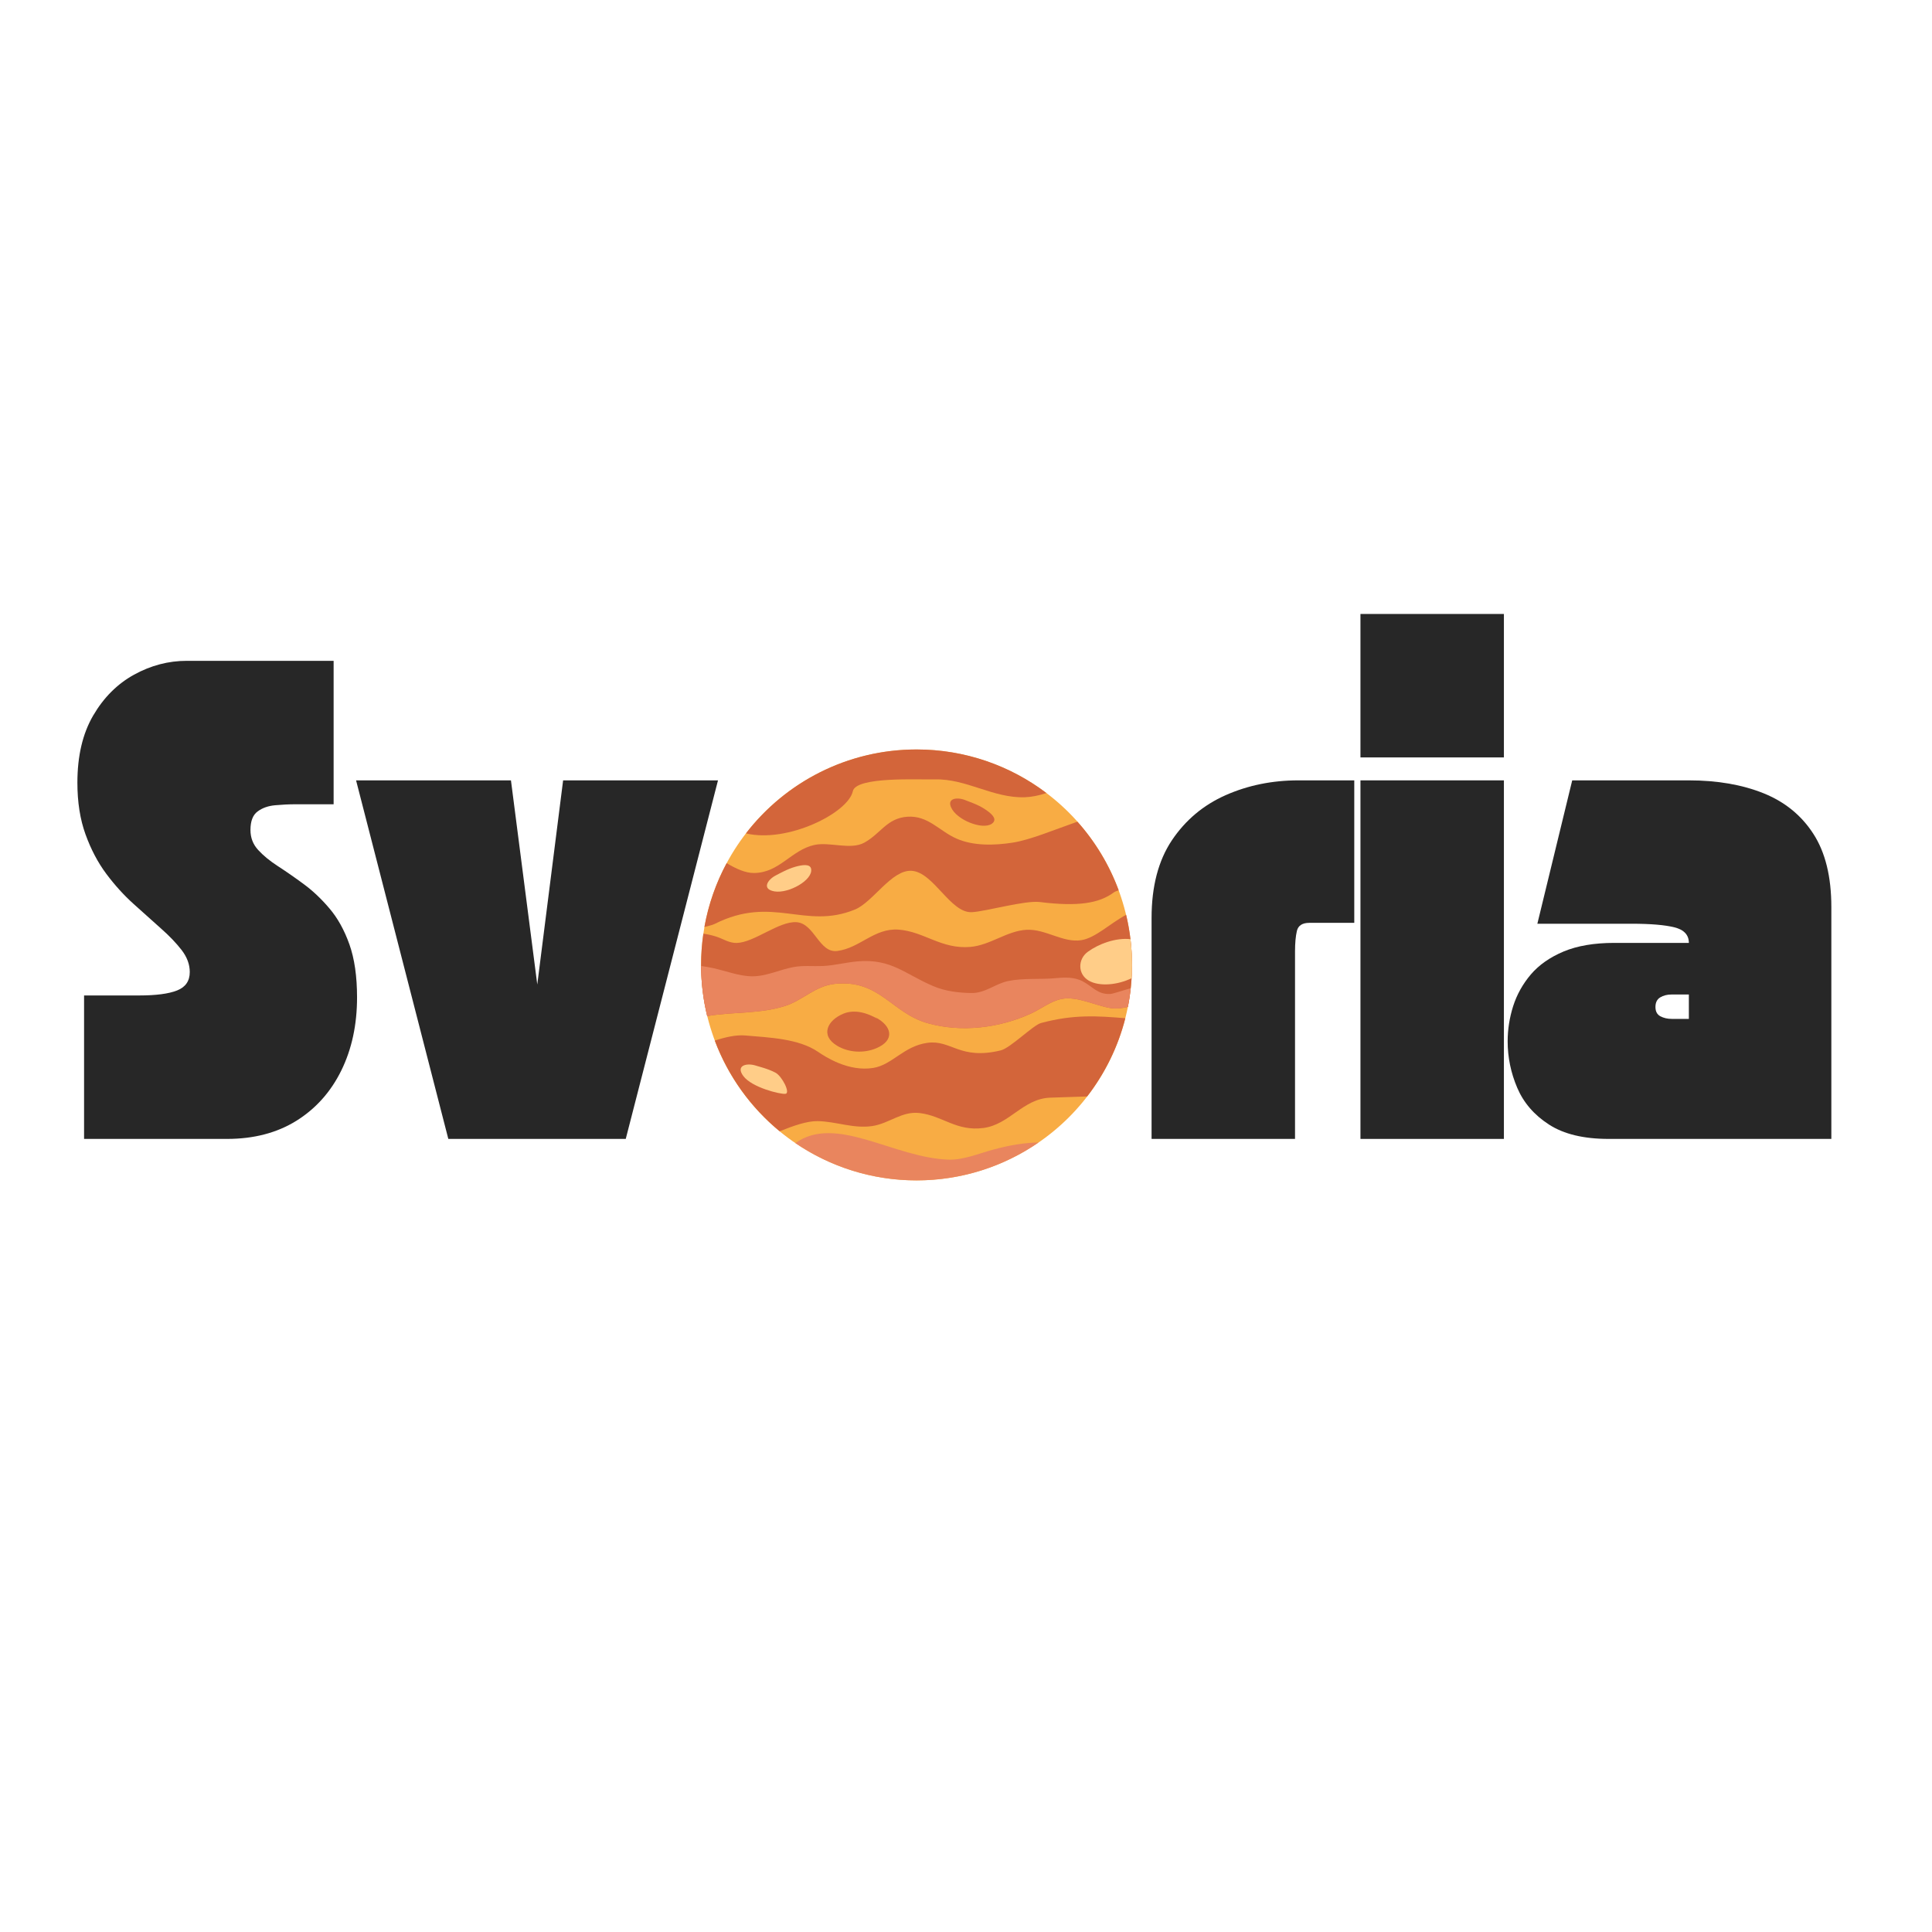 <svg xmlns="http://www.w3.org/2000/svg" xmlns:xlink="http://www.w3.org/1999/xlink" width="500" zoomAndPan="magnify" viewBox="0 0 375 375" height="500" preserveAspectRatio="xMidYMid meet" version="1.0"><defs><g/><clipPath id="a52a2090e3"><path d="M 0.441 0.602 L 346.762 0.602 L 346.762 136.922 L 0.441 136.922 Z M 0.441 0.602 " clip-rule="nonzero"/></clipPath><clipPath id="b892d3712e"><rect x="0" width="347" y="0" height="137"/></clipPath><clipPath id="05645703b0"><path d="M 123.078 28.469 L 206.719 28.469 L 206.719 112.113 L 123.078 112.113 Z M 123.078 28.469 " clip-rule="nonzero"/></clipPath><clipPath id="bbf4b11f1e"><path d="M 141 102 L 189 102 L 189 112.113 L 141 112.113 Z M 141 102 " clip-rule="nonzero"/></clipPath><clipPath id="01583ca7ef"><path d="M 123.078 60 L 206.719 60 L 206.719 83 L 123.078 83 Z M 123.078 60 " clip-rule="nonzero"/></clipPath><clipPath id="8b9d418066"><path d="M 123.078 69 L 206.719 69 L 206.719 83 L 123.078 83 Z M 123.078 69 " clip-rule="nonzero"/></clipPath><clipPath id="a515982ec4"><path d="M 123.078 41 L 205 41 L 205 63 L 123.078 63 Z M 123.078 41 " clip-rule="nonzero"/></clipPath><clipPath id="b97eeedb73"><path d="M 131 28.469 L 191 28.469 L 191 46 L 131 46 Z M 131 28.469 " clip-rule="nonzero"/></clipPath><clipPath id="84eff320b8"><path d="M 196 65 L 206.719 65 L 206.719 75 L 196 75 Z M 196 65 " clip-rule="nonzero"/></clipPath><clipPath id="0221be2b4c"><rect x="0" width="347" y="0" height="137"/></clipPath></defs><g transform="matrix(1, 0, 0, 1, 13, 117)"><g clip-path="url(#0221be2b4c)"><g clip-path="url(#a52a2090e3)"><g transform="matrix(1, 0, 0, 1, -0, 0)"><g clip-path="url(#b892d3712e)"><g fill="#272727" fill-opacity="1"><g transform="translate(0.631, 104.062)"><g><path d="M 23.203 -32.391 C 23.203 -33.867 22.676 -35.289 21.625 -36.656 C 20.57 -38.02 19.223 -39.426 17.578 -40.875 C 15.941 -42.332 14.18 -43.91 12.297 -45.609 C 10.41 -47.305 8.645 -49.254 7 -51.453 C 5.363 -53.648 4.02 -56.203 2.969 -59.109 C 1.914 -62.016 1.391 -65.359 1.391 -69.141 C 1.391 -74.328 2.41 -78.672 4.453 -82.172 C 6.492 -85.672 9.141 -88.316 12.391 -90.109 C 15.641 -91.898 19.055 -92.797 22.641 -92.797 L 51.125 -92.797 L 51.125 -64.953 L 43.703 -64.953 C 42.461 -64.953 41.16 -64.891 39.797 -64.766 C 38.441 -64.648 37.301 -64.25 36.375 -63.562 C 35.445 -62.883 34.984 -61.68 34.984 -59.953 C 34.984 -58.461 35.477 -57.176 36.469 -56.094 C 37.457 -55.008 38.738 -53.957 40.312 -52.938 C 41.895 -51.914 43.566 -50.754 45.328 -49.453 C 47.086 -48.16 48.754 -46.582 50.328 -44.719 C 51.91 -42.863 53.195 -40.547 54.188 -37.766 C 55.176 -34.984 55.672 -31.551 55.672 -27.469 C 55.672 -22.145 54.648 -17.41 52.609 -13.266 C 50.566 -9.117 47.66 -5.867 43.891 -3.516 C 40.117 -1.172 35.633 0 30.438 0 L 2.688 0 L 2.688 -27.844 L 13.359 -27.844 C 16.641 -27.844 19.098 -28.164 20.734 -28.812 C 22.379 -29.457 23.203 -30.648 23.203 -32.391 Z M 23.203 -32.391 "/></g></g></g><g fill="#272727" fill-opacity="1"><g transform="translate(56.113, 104.062)"><g><path d="M 0 -69.594 L 30.062 -69.594 L 35.172 -29.969 L 40.188 -69.594 L 70.25 -69.594 L 52.344 0 L 17.906 0 Z M 0 -69.594 "/></g></g></g><g fill="#272727" fill-opacity="1"><g transform="translate(124.794, 104.062)"><g/></g></g><g fill="#272727" fill-opacity="1"><g transform="translate(152.906, 104.062)"><g/></g></g><g fill="#272727" fill-opacity="1"><g transform="translate(181.017, 104.062)"><g/></g></g><g fill="#272727" fill-opacity="1"><g transform="translate(209.129, 104.062)"><g><path d="M 1.391 0 L 1.391 -42.875 C 1.391 -49 2.703 -54.023 5.328 -57.953 C 7.961 -61.879 11.441 -64.801 15.766 -66.719 C 20.098 -68.633 24.801 -69.594 29.875 -69.594 L 40.734 -69.594 L 40.734 -41.938 L 32.016 -41.938 C 30.648 -41.938 29.844 -41.41 29.594 -40.359 C 29.352 -39.316 29.234 -37.988 29.234 -36.375 L 29.234 0 Z M 1.391 0 "/></g></g></g><g fill="#272727" fill-opacity="1"><g transform="translate(249.673, 104.062)"><g><path d="M 29.234 0 L 1.391 0 L 1.391 -69.594 L 29.234 -69.594 Z M 29.234 -74.047 L 1.391 -74.047 L 1.391 -101.891 L 29.234 -101.891 Z M 29.234 -74.047 "/></g></g></g><g fill="#272727" fill-opacity="1"><g transform="translate(278.713, 104.062)"><g><path d="M 0.922 -18.938 C 0.922 -21.219 1.273 -23.488 1.984 -25.75 C 2.703 -28.008 3.848 -30.066 5.422 -31.922 C 7.004 -33.773 9.125 -35.258 11.781 -36.375 C 14.445 -37.488 17.727 -38.047 21.625 -38.047 L 36.094 -38.047 C 36.094 -39.586 35.164 -40.594 33.312 -41.062 C 31.457 -41.531 28.676 -41.766 24.969 -41.766 L 6.688 -41.766 L 13.453 -69.594 L 36.094 -69.594 C 41.602 -69.594 46.43 -68.758 50.578 -67.094 C 54.723 -65.426 57.953 -62.797 60.266 -59.203 C 62.586 -55.617 63.75 -50.883 63.75 -45 L 63.75 0 L 20.516 0 C 15.68 0 11.828 -0.926 8.953 -2.781 C 6.078 -4.633 4.02 -7.016 2.781 -9.922 C 1.539 -12.836 0.922 -15.844 0.922 -18.938 Z M 29.609 -25.609 C 29.609 -24.742 29.93 -24.141 30.578 -23.797 C 31.223 -23.461 31.945 -23.297 32.75 -23.297 L 36.094 -23.297 L 36.094 -28.031 L 32.75 -28.031 C 31.883 -28.031 31.145 -27.844 30.531 -27.469 C 29.914 -27.094 29.609 -26.473 29.609 -25.609 Z M 29.609 -25.609 "/></g></g></g></g></g></g><g clip-path="url(#05645703b0)"><path fill="#f8ac44" d="M 206.719 70.293 C 206.719 71.664 206.652 73.031 206.52 74.395 C 206.383 75.758 206.184 77.109 205.918 78.453 C 205.648 79.797 205.316 81.125 204.918 82.434 C 204.523 83.746 204.062 85.031 203.535 86.297 C 203.012 87.562 202.43 88.801 201.781 90.008 C 201.137 91.215 200.434 92.391 199.672 93.527 C 198.91 94.668 198.098 95.766 197.227 96.824 C 196.359 97.883 195.441 98.898 194.473 99.867 C 193.504 100.832 192.488 101.754 191.43 102.621 C 190.371 103.488 189.273 104.305 188.133 105.066 C 186.996 105.828 185.824 106.531 184.613 107.176 C 183.406 107.82 182.172 108.406 180.906 108.93 C 179.641 109.453 178.352 109.914 177.039 110.312 C 175.73 110.711 174.402 111.043 173.059 111.309 C 171.715 111.578 170.363 111.777 169 111.914 C 167.637 112.047 166.27 112.113 164.902 112.113 C 163.531 112.113 162.164 112.047 160.801 111.914 C 159.438 111.777 158.086 111.578 156.742 111.309 C 155.398 111.043 154.074 110.711 152.762 110.312 C 151.449 109.914 150.164 109.453 148.898 108.93 C 147.633 108.406 146.395 107.82 145.188 107.176 C 143.98 106.531 142.805 105.828 141.668 105.066 C 140.527 104.305 139.43 103.488 138.371 102.621 C 137.312 101.754 136.301 100.832 135.332 99.863 C 134.363 98.898 133.441 97.883 132.574 96.824 C 131.707 95.766 130.891 94.668 130.129 93.527 C 129.367 92.391 128.664 91.215 128.02 90.008 C 127.375 88.801 126.789 87.562 126.266 86.297 C 125.742 85.031 125.281 83.746 124.883 82.434 C 124.484 81.125 124.152 79.797 123.887 78.453 C 123.617 77.109 123.418 75.758 123.285 74.395 C 123.148 73.031 123.082 71.664 123.082 70.293 C 123.082 68.926 123.148 67.559 123.285 66.195 C 123.418 64.832 123.617 63.48 123.887 62.137 C 124.152 60.793 124.484 59.465 124.883 58.156 C 125.281 56.844 125.742 55.555 126.266 54.293 C 126.789 53.027 127.375 51.789 128.02 50.582 C 128.664 49.375 129.367 48.199 130.129 47.062 C 130.891 45.922 131.707 44.824 132.574 43.766 C 133.441 42.707 134.363 41.691 135.332 40.723 C 136.301 39.754 137.312 38.836 138.371 37.969 C 139.43 37.098 140.527 36.285 141.668 35.523 C 142.805 34.762 143.98 34.059 145.188 33.414 C 146.395 32.77 147.633 32.184 148.898 31.66 C 150.164 31.133 151.449 30.672 152.762 30.277 C 154.074 29.879 155.398 29.547 156.742 29.277 C 158.086 29.012 159.438 28.812 160.801 28.676 C 162.164 28.543 163.531 28.477 164.902 28.477 C 166.27 28.477 167.637 28.543 169 28.676 C 170.363 28.812 171.715 29.012 173.059 29.277 C 174.402 29.547 175.73 29.879 177.039 30.277 C 178.352 30.672 179.641 31.133 180.906 31.66 C 182.172 32.184 183.406 32.77 184.613 33.414 C 185.824 34.059 186.996 34.762 188.133 35.523 C 189.273 36.285 190.371 37.098 191.43 37.969 C 192.488 38.836 193.504 39.754 194.473 40.723 C 195.441 41.691 196.359 42.707 197.227 43.766 C 198.098 44.824 198.91 45.922 199.672 47.062 C 200.434 48.199 201.137 49.375 201.781 50.582 C 202.43 51.789 203.012 53.027 203.535 54.293 C 204.062 55.555 204.523 56.844 204.918 58.156 C 205.316 59.465 205.648 60.793 205.918 62.137 C 206.184 63.48 206.383 64.832 206.52 66.195 C 206.652 67.559 206.719 68.926 206.719 70.293 Z M 206.719 70.293 " fill-opacity="1" fill-rule="nonzero"/></g><path fill="#d3653a" d="M 125.738 84.984 C 127.773 84.305 129.879 83.836 131.652 83.984 C 136.324 84.391 141.984 84.582 145.758 87.145 C 147.23 88.152 151.691 91.062 156.496 90.285 C 160.211 89.676 162.41 86.051 166.988 85.418 C 171.664 84.766 173.242 88.809 181.234 86.883 C 183.133 86.422 187.516 81.98 189.066 81.566 C 195.445 79.852 200.02 80.195 205.426 80.637 C 204.004 86.234 201.445 91.383 198.012 95.82 C 194.945 95.949 192.254 95.984 190.766 96.059 C 185.543 96.297 182.941 101.27 177.887 101.941 C 172.625 102.637 170 99.582 165.516 99.043 C 162.012 98.617 159.602 101.102 156.227 101.578 C 152.598 102.086 149.297 100.676 145.723 100.609 C 143.617 100.57 140.965 101.527 138.332 102.578 C 132.723 97.957 128.34 91.91 125.738 84.984 Z M 125.738 84.984 " fill-opacity="1" fill-rule="evenodd"/><g clip-path="url(#bbf4b11f1e)"><path fill="#e9855e" d="M 141.387 104.875 C 149.266 99.207 160.492 107.777 171.188 108.086 C 173.934 108.164 176.941 106.926 179.555 106.203 C 183.234 105.184 185.98 104.816 188.582 104.754 C 181.848 109.395 173.688 112.109 164.902 112.109 C 156.184 112.113 148.09 109.441 141.387 104.875 Z M 141.387 104.875 " fill-opacity="1" fill-rule="evenodd"/></g><g clip-path="url(#01583ca7ef)"><path fill="#d3653a" d="M 205.582 60.566 C 206.328 63.688 206.719 66.941 206.719 70.289 C 206.719 73.078 206.449 75.805 205.926 78.438 C 204.805 78.703 203.672 78.848 202.504 78.66 C 199.605 78.184 196.078 76.316 193.086 76.891 C 190.969 77.301 189.102 78.812 187.168 79.703 C 180.973 82.555 173.629 83.438 167.09 81.609 C 160.043 79.645 157.742 73.047 149.027 73.969 C 145.191 74.379 142.816 77.172 139.379 78.262 C 134.438 79.832 129.297 79.352 124.27 80.223 C 123.492 77.035 123.082 73.711 123.082 70.289 C 123.082 68.227 123.23 66.207 123.52 64.227 C 124.402 64.355 125.246 64.543 126.027 64.797 C 127.363 65.227 128.539 66.066 130 66.027 C 133.418 65.934 138.199 61.766 141.602 61.996 C 145.109 62.234 145.973 68.039 149.52 67.582 C 153.906 67.02 156.695 63.113 161.387 63.438 C 166.336 63.785 169.688 67.273 175.34 66.797 C 179.184 66.473 182.465 63.676 186.238 63.473 C 189.926 63.273 193.34 66.051 196.879 65.488 C 199.664 65.039 202.434 62.246 205.582 60.566 Z M 205.582 60.566 " fill-opacity="1" fill-rule="evenodd"/></g><g clip-path="url(#8b9d418066)"><path fill="#e9855e" d="M 123.078 70.492 C 123.844 70.605 124.613 70.738 125.379 70.902 C 127.805 71.426 130.492 72.488 132.988 72.5 C 135.777 72.512 138.305 71.211 140.996 70.711 C 142.922 70.352 144.777 70.586 146.707 70.5 C 148.996 70.398 151.195 69.793 153.469 69.598 C 160.027 69.047 162.613 72.059 168.16 74.41 C 170.453 75.391 173.062 75.711 175.535 75.746 C 178.234 75.793 180.172 73.941 182.68 73.418 C 185.668 72.797 188.973 73.152 192.023 72.852 C 193.73 72.688 195.57 72.645 197.129 73.461 C 199.086 74.484 200.031 76.047 202.473 75.93 C 203.059 75.902 204.941 75.238 206.465 74.82 C 206.332 76.039 206.152 77.25 205.914 78.438 C 204.793 78.703 203.66 78.848 202.492 78.66 C 199.594 78.184 196.066 76.316 193.074 76.891 C 190.957 77.301 189.09 78.812 187.156 79.703 C 180.961 82.555 173.621 83.438 167.078 81.609 C 160.035 79.645 157.73 73.047 149.016 73.969 C 145.184 74.379 142.805 77.172 139.371 78.262 C 134.426 79.832 129.285 79.352 124.258 80.223 C 123.508 77.105 123.098 73.848 123.078 70.492 Z M 123.078 70.492 " fill-opacity="1" fill-rule="evenodd"/></g><g clip-path="url(#a515982ec4)"><path fill="#d3653a" d="M 128.039 50.535 C 129.84 51.609 131.664 52.465 133.363 52.449 C 138.293 52.41 140.586 47.996 145.051 47.008 C 148.027 46.348 152.078 48.035 154.77 46.555 C 157.922 44.82 159.156 41.797 163.117 41.527 C 167.133 41.25 169.305 44.281 172.602 45.746 C 175.941 47.234 180.047 47.102 183.559 46.555 C 186.957 46.027 191.539 44.09 196.125 42.488 C 199.566 46.348 202.305 50.859 204.133 55.801 C 203.809 55.93 203.465 56.02 203.199 56.211 C 200.332 58.348 196.199 59 188.848 58.086 C 185.953 57.727 178.574 59.863 175.688 60.051 C 171.492 60.328 168.234 52.289 163.949 52.023 C 160.055 51.781 156.453 58.102 152.945 59.539 C 143.188 63.531 136.992 56.66 125.699 62.34 C 125.242 62.57 124.512 62.715 123.719 62.934 C 124.508 58.531 125.984 54.355 128.039 50.535 Z M 128.039 50.535 " fill-opacity="1" fill-rule="evenodd"/></g><g clip-path="url(#b97eeedb73)"><path fill="#d3653a" d="M 131.789 44.758 C 139.441 34.852 151.43 28.469 164.902 28.469 C 174.367 28.469 183.102 31.621 190.113 36.93 C 188.641 37.422 187.18 37.703 185.914 37.746 C 179.762 37.949 174.547 34.109 168.438 34.281 C 165.398 34.363 153.16 33.676 152.535 36.57 C 151.613 40.828 139.777 46.691 131.789 44.758 Z M 131.789 44.758 " fill-opacity="1" fill-rule="evenodd"/></g><path fill="#d3653a" d="M 157.359 80.781 C 155.438 79.648 152.957 78.852 150.762 79.73 C 147.598 80.996 146.109 83.992 149.531 86.008 C 151.762 87.324 154.695 87.465 157.066 86.473 C 160.812 84.902 160.133 82.09 156.797 80.391 Z M 157.359 80.781 " fill-opacity="1" fill-rule="evenodd"/><g clip-path="url(#84eff320b8)"><path fill="#ffcd88" d="M 206.645 72.863 C 203.996 74.18 200.371 74.555 198.289 73.316 C 196.145 72.039 196.207 69.168 198.129 67.754 C 200.234 66.207 203.582 64.969 206.426 65.293 C 206.621 66.93 206.727 68.598 206.727 70.289 C 206.719 71.156 206.699 72.012 206.645 72.863 Z M 206.645 72.863 " fill-opacity="1" fill-rule="evenodd"/></g><path fill="#ffcd88" d="M 144.438 51.652 C 144.25 50.641 142.777 50.848 141.387 51.234 C 140.57 51.461 139.797 51.797 139.039 52.168 C 138.578 52.387 137.957 52.719 137.508 52.957 C 135.949 53.793 134.824 55.602 137.336 56.02 C 140.043 56.473 144.836 53.836 144.438 51.652 Z M 144.438 51.652 " fill-opacity="1" fill-rule="evenodd"/><path fill="#d3653a" d="M 179.824 42.594 C 180.461 41.785 179.332 40.82 178.121 40.027 C 177.414 39.562 176.648 39.211 175.867 38.891 C 175.398 38.695 174.734 38.441 174.262 38.266 C 172.602 37.648 170.496 38.008 171.852 40.16 C 173.305 42.488 178.453 44.332 179.824 42.594 Z M 179.824 42.594 " fill-opacity="1" fill-rule="evenodd"/><path fill="#ffcd88" d="M 139.445 95.312 C 140.484 95.203 138.805 91.898 137.531 91.211 C 136.785 90.816 135.988 90.523 135.188 90.27 C 134.699 90.113 134.023 89.918 133.531 89.781 C 131.828 89.305 129.762 89.844 131.293 91.875 C 132.945 94.074 138.41 95.422 139.445 95.312 Z M 139.445 95.312 " fill-opacity="1" fill-rule="evenodd"/></g></g></svg>